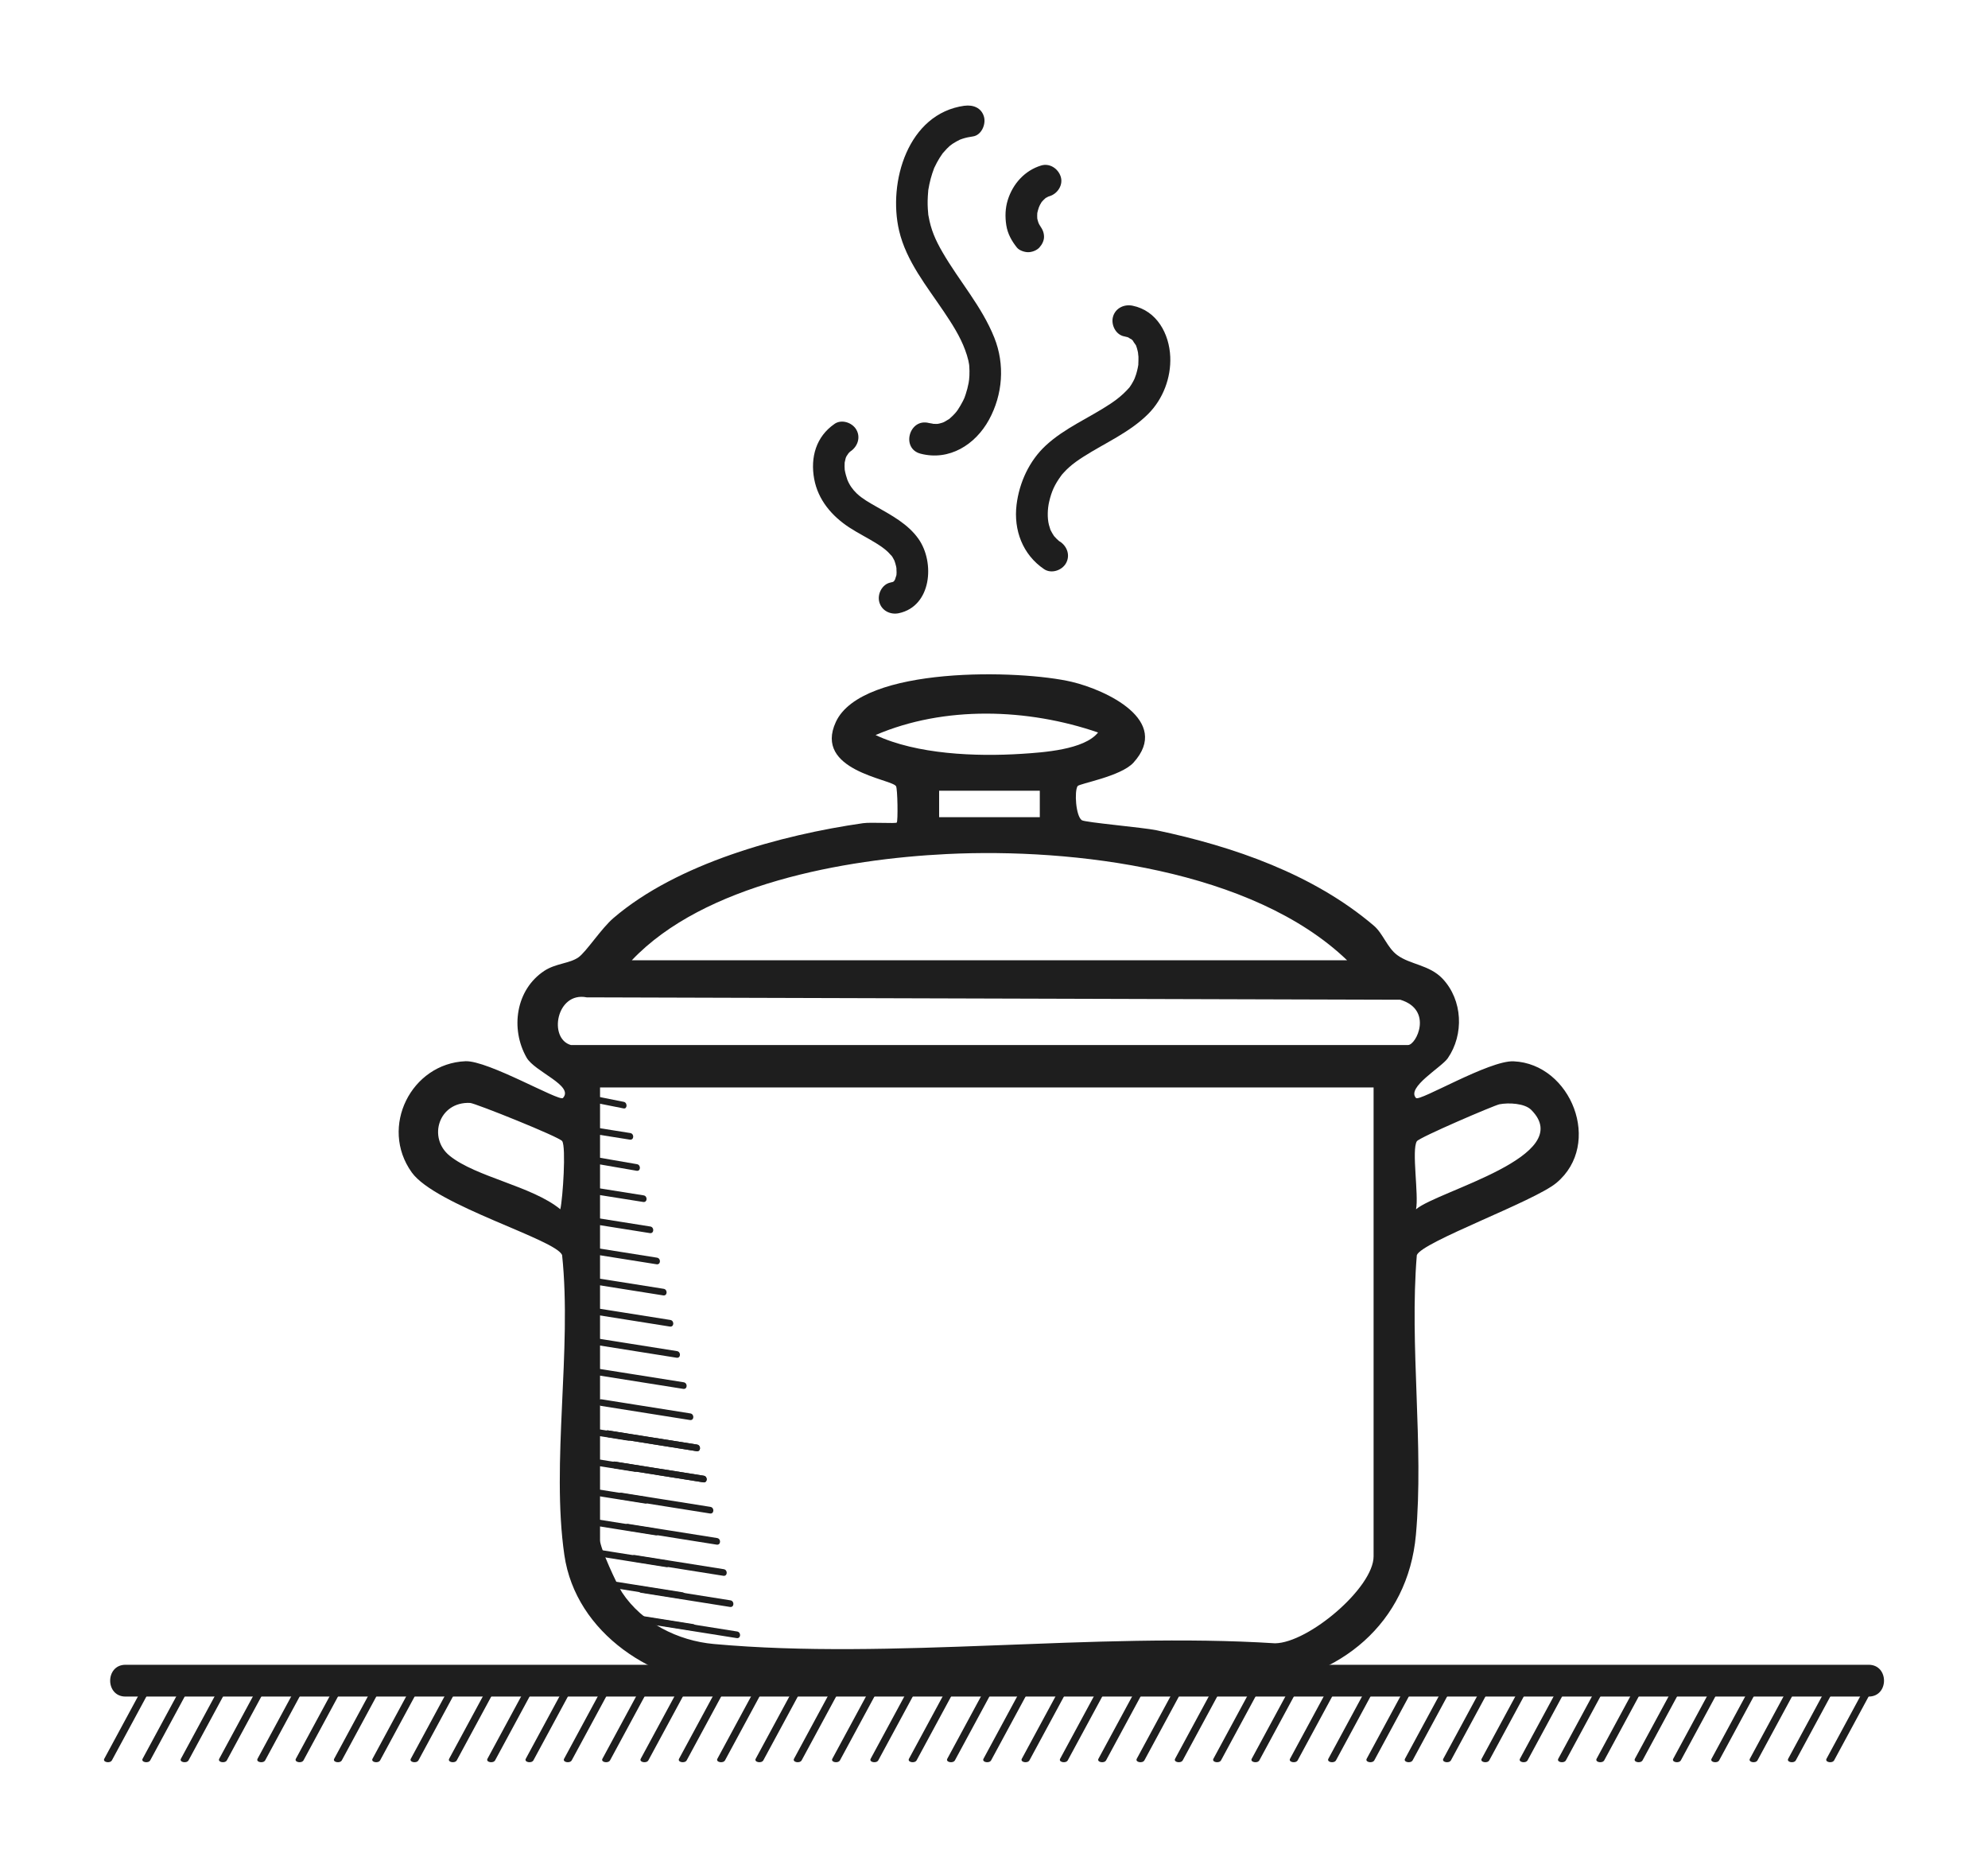 <?xml version="1.0" encoding="UTF-8"?>
<svg id="Camada_1" data-name="Camada 1" xmlns="http://www.w3.org/2000/svg" viewBox="0 0 1817 1707">
  <defs>
    <style>
      .cls-1 {
        fill: #1e1e1e;
      }
    </style>
  </defs>
  <g>
    <path class="cls-1" d="M1036,696.98c-11.51,12.7-49.58,19.13-51.1,21.48-3.06,4.75-1.65,27.36,3.87,31.17,2.96,2.05,56.03,6.6,68.29,9.19,70.41,14.85,143.22,40.06,198.56,87.15,8.5,7.23,12.16,20.07,21.47,26.95,11.84,8.75,29.38,8.84,41.39,21.56,18.46,19.56,19.72,51,4.74,72.72-5.75,8.33-37.98,26.61-29.02,36.31,3.25,3.52,66.87-34.51,89.2-33.53,52.67,2.3,81.62,75.61,39.16,111.09-20.37,17.02-123.5,54.16-127.61,66.09-6.85,82.84,6.56,173.99-.85,255.8-7.31,80.59-69.45,131.47-147.69,138.02-153.69,12.87-324.04-9.61-479.52.26-68.66-1.84-140.68-48.15-151.09-120.09-12.15-83.99,7.08-187.82-2.04-273.98-4.84-14.11-115.79-45.45-137.42-75.65-29.81-41.64-.36-99.54,49.04-101.62,20.63-.87,85.89,37.11,89.13,33.62,10.47-11.28-25.84-23.96-33.22-36.94-15.03-26.43-9.86-62.16,16.24-79.31,10.45-6.87,23.11-6.61,31.22-12.36,7.08-5.02,20.73-26.25,31.93-35.86,58.25-49.98,153.12-75.92,228.06-86.69,7.39-1.06,29.8.5,30.89-.59,1.18-1.17.78-30.98-.68-33.27-4.2-6.58-75.59-14.15-55-58.66,23.83-51.52,168.85-47.74,215.69-36.66,31,7.34,91.3,35.27,56.35,73.82ZM1003.61,669.46c-64.12-22.07-140.43-24.69-203.35,2.34,37.57,17.67,91.81,19.83,133.34,17.17,19.89-1.27,57.5-3.73,70.01-19.51ZM950.36,722.67h-92.01v24.21h92.01v-24.21ZM1231.22,877.63c-86.29-82.78-249.61-102.79-365.84-97.08-93.51,4.59-221.91,27.43-287.9,97.08h653.74ZM521.79,955.11h765.12c7.54,0,23.24-32.11-7.02-41.4l-743.65-2.18c-27.72-5.52-35.3,37.68-14.45,43.58ZM1255.44,993.85h-707.01v414.04c0,6.63,15.27,40.18,20.18,47.61,18.31,27.69,51.01,44.05,83.73,47.02,162.68,14.79,348.01-11.13,513.09-.63,30.66-.47,90.01-50.89,90.01-79.48v-428.56ZM513.87,1042.94c-2.47-3.83-79.66-34.72-84.21-34.93-28.78-1.3-38.86,31.97-18.7,48.28,24.14,19.54,75.19,27.65,101.17,48.91,2.34-10.64,5.31-56.72,1.73-62.26ZM1399.55,1014.39c-6.08-6.1-20.67-6.76-29.11-5.13-4.62.89-73.27,30.29-75.47,33.79-4.97,7.94,1.91,49.2-.75,62.18,19.58-16.88,147.63-48.44,105.32-90.84Z"/>
    <g>
      <path class="cls-1" d="M673.7,1491.09c-27.06-4.3-54.12-8.6-81.18-12.9-3.9-.62-4.23,5.42-.38,6.04,27.06,4.3,54.12,8.6,81.18,12.9,3.9.62,4.23-5.42.38-6.04h0Z"/>
      <path class="cls-1" d="M667.6,1462.62c-27.06-4.3-54.12-8.6-81.18-12.9-3.9-.62-4.23,5.42-.38,6.04,27.06,4.3,54.12,8.6,81.18,12.9,3.9.62,4.23-5.42.38-6.04h0Z"/>
      <path class="cls-1" d="M661.49,1434.15c-27.06-4.3-54.12-8.6-81.18-12.9-3.9-.62-4.23,5.42-.38,6.04,27.06,4.3,54.12,8.6,81.18,12.9,3.9.62,4.23-5.42.38-6.04h0Z"/>
      <path class="cls-1" d="M655.39,1405.68c-27.06-4.3-54.12-8.6-81.18-12.9-3.9-.62-4.23,5.42-.38,6.04,27.06,4.3,54.12,8.6,81.18,12.9,3.9.62,4.23-5.42.38-6.04h0Z"/>
      <path class="cls-1" d="M649.28,1377.2c-27.06-4.3-54.12-8.6-81.18-12.9-3.9-.62-4.23,5.42-.38,6.04,27.06,4.3,54.12,8.6,81.18,12.9,3.9.62,4.23-5.42.38-6.04h0Z"/>
      <path class="cls-1" d="M643.18,1348.73c-27.06-4.3-54.12-8.6-81.18-12.9-3.9-.62-4.23,5.42-.38,6.04,27.06,4.3,54.12,8.6,81.18,12.9,3.9.62,4.23-5.42.38-6.04h0Z"/>
      <path class="cls-1" d="M643.18,1348.73c-27.06-4.3-54.12-8.6-81.18-12.9-3.9-.62-4.23,5.42-.38,6.04,27.06,4.3,54.12,8.6,81.18,12.9,3.9.62,4.23-5.42.38-6.04h0Z"/>
      <path class="cls-1" d="M580.22,1339.05c-20.48-3.25-40.95-6.51-61.43-9.76.3,2.08.59,4.15.87,6.23,20.06,3.19,40.13,6.38,60.19,9.56,3.9.62,4.23-5.42.38-6.04Z"/>
      <path class="cls-1" d="M589.91,1368.1c-22.68-3.6-45.37-7.21-68.05-10.81.14,2.05.27,4.1.37,6.16,22.43,3.56,44.87,7.13,67.3,10.69,3.9.62,4.23-5.42.38-6.04Z"/>
      <path class="cls-1" d="M599.59,1397.16c-25.61-4.07-51.22-8.14-76.84-12.21.08,2.06.2,4.11.36,6.15,25.37,4.03,50.73,8.06,76.1,12.09,3.9.62,4.23-5.42.38-6.04Z"/>
      <path class="cls-1" d="M609.28,1426.21c-27.06-4.3-54.12-8.6-81.18-12.9-1.3-.21-2.16.35-2.64,1.18.12,1.25.25,2.5.34,3.75.45.54,1.07.97,1.92,1.11,27.06,4.3,54.12,8.6,81.18,12.9,3.9.62,4.23-5.42.38-6.04Z"/>
      <path class="cls-1" d="M623.81,1455.27c-27.06-4.3-54.12-8.6-81.18-12.9-3.9-.62-4.23,5.42-.38,6.04,27.06,4.3,54.12,8.6,81.18,12.9,3.9.62,4.23-5.42.38-6.04h0Z"/>
      <path class="cls-1" d="M633.49,1484.32c-27.06-4.3-54.12-8.6-81.18-12.9-3.9-.62-4.23,5.42-.38,6.04,27.06,4.3,54.12,8.6,81.18,12.9,3.9.62,4.23-5.42.38-6.04h0Z"/>
      <path class="cls-1" d="M637.07,1320.26c-27.06-4.3-54.12-8.6-81.18-12.9-3.9-.62-4.23,5.42-.38,6.04,27.06,4.3,54.12,8.6,81.18,12.9,3.9.62,4.23-5.42.38-6.04h0Z"/>
      <path class="cls-1" d="M637.07,1320.26c-27.06-4.3-54.12-8.6-81.18-12.9-3.9-.62-4.23,5.42-.38,6.04,27.06,4.3,54.12,8.6,81.18,12.9,3.9.62,4.23-5.42.38-6.04h0Z"/>
      <path class="cls-1" d="M574.12,1310.58c-18.52-2.94-37.03-5.88-55.55-8.83-.03,2.03-.15,4.04-.25,6.06,18.47,2.94,36.95,5.87,55.43,8.81,3.9.62,4.23-5.42.38-6.04Z"/>
      <path class="cls-1" d="M630.97,1291.79c-27.06-4.3-54.12-8.6-81.18-12.9-3.9-.62-4.23,5.42-.38,6.04,27.06,4.3,54.12,8.6,81.18,12.9,3.9.62,4.23-5.42.38-6.04h0Z"/>
      <path class="cls-1" d="M624.86,1263.32c-27.06-4.3-54.12-8.6-81.18-12.9-3.9-.62-4.23,5.42-.38,6.04,27.06,4.3,54.12,8.6,81.18,12.9,3.9.62,4.23-5.42.38-6.04h0Z"/>
      <path class="cls-1" d="M618.76,1234.85c-27.06-4.3-54.12-8.6-81.18-12.9-3.9-.62-4.23,5.42-.38,6.04,27.06,4.3,54.12,8.6,81.18,12.9,3.9.62,4.23-5.42.38-6.04h0Z"/>
      <path class="cls-1" d="M612.65,1206.37c-27.06-4.3-54.12-8.6-81.18-12.9-3.9-.62-4.23,5.42-.38,6.04,27.06,4.3,54.12,8.6,81.18,12.9,3.9.62,4.23-5.42.38-6.04h0Z"/>
      <path class="cls-1" d="M606.55,1177.9c-27.06-4.3-54.12-8.6-81.18-12.9-.06,0-.1.01-.16,0-.87.83-1.84,1.56-2.86,2.22-.26,1.59.57,3.48,2.64,3.81,27.06,4.3,54.12,8.6,81.18,12.9,3.9.62,4.23-5.42.38-6.04Z"/>
      <path class="cls-1" d="M600.44,1149.43c-23.62-3.75-47.24-7.51-70.86-11.26.21,2.07.39,4.13.63,6.2,23.29,3.7,46.57,7.4,69.86,11.1,3.9.62,4.23-5.42.38-6.04Z"/>
      <path class="cls-1" d="M594.34,1120.96c-22.32-3.55-44.64-7.09-66.97-10.64.12,2.06.28,4.11.42,6.16,22.06,3.5,44.12,7.01,66.17,10.51,3.9.62,4.23-5.42.38-6.04Z"/>
      <path class="cls-1" d="M588.23,1092.49c-20.72-3.29-41.44-6.58-62.16-9.88.09,2.05.17,4.09.26,6.14,20.51,3.26,41.02,6.52,61.53,9.78,3.9.62,4.23-5.42.37-6.04Z"/>
      <path class="cls-1" d="M582.21,1064c-19.16-3.31-38.32-6.63-57.47-9.94.11,2.04.21,4.09.32,6.13,18.95,3.28,37.9,6.55,56.84,9.83,3.75.65,4.03-5.38.31-6.02Z"/>
      <path class="cls-1" d="M576.03,1035.54c-17.78-2.83-35.57-5.65-53.35-8.48.2,2.06.42,4.13.59,6.19,17.46,2.77,34.92,5.55,52.38,8.32,3.9.62,4.23-5.42.38-6.04Z"/>
      <path class="cls-1" d="M570.13,1007.03c-17.22-3.44-34.44-6.87-51.66-10.31.34,1.1.63,2.25.84,3.5.15.93.24,1.86.39,2.79,16.74,3.34,33.49,6.68,50.23,10.02,3.51.7,3.68-5.31.21-6Z"/>
    </g>
  </g>
  <path class="cls-1" d="M762.77,387.41c-16.93,11.63-22.22,30.62-18.63,50.26,3.52,19.25,16.21,34.05,32.19,44.47,8.08,5.27,16.77,9.52,24.94,14.65,3.74,2.35,7.12,4.66,10.31,7.68.5.48,4.47,4.97,2.88,2.79,1.07,1.46,1.97,3.05,2.8,4.67.73,1.55.79,1.66.18.32.32.87.61,1.74.87,2.63.52,1.76.96,3.58,1.21,5.4-.41-3.09-.04,2.35-.05,2.93-.02.89-.06,1.77-.15,2.66.26-1.69.24-1.69-.06,0-.19.68-1.94,5.49-.49,2.45-.28.59-2.94,4.96-.95,2.04-.52.59-1.07,1.14-1.65,1.65,1.42-1.04,1.44-1.12.06-.22-1.46.74-1.42.75.11,0-.82.26-1.66.47-2.51.62-7.68,1.64-12.14,10.62-10.15,17.87,2.18,7.94,10.17,11.79,17.87,10.15,29.95-6.4,33.05-46.41,18-67.84-9.62-13.7-24.76-21.67-38.96-29.77-6.04-3.45-12.36-6.95-17.41-11.71-3.91-3.69-6.86-7.98-8.75-12.78-.63-1.59-1.94-6.26-2.39-9.13-.27-1.74.02-.11.05.19-.07-.97-.14-1.94-.16-2.92s.16-4.62.06-3.78.62-2.66.85-3.54c.02-.09.72-2.27.19-.85-.48,1.3.54-1.11.69-1.37.41-.72,2.7-3.73,1.25-2.1.46-.52.95-1.03,1.46-1.5,1.86-1.68-2.75,1.73,1-.85,6.46-4.44,9.38-12.75,5.21-19.88-3.74-6.4-13.38-9.68-19.88-5.21h0Z"/>
  <path class="cls-1" d="M968.98,495.15c-3.88-2.62.89.93-1.16-.79-.73-.61-1.42-1.26-2.1-1.92-.83-.82-1.64-1.67-2.39-2.57.4.48,1.34,1.98-.23-.38-1.02-1.53-1.93-3.12-2.75-4.77-1.94-3.85.43,1.44-.41-.99-.45-1.32-.88-2.64-1.22-4-1.6-6.21-1.35-14.6.21-21.23,2.2-9.37,4.91-15.47,10.86-23.62,1.03-1.42.79-1.09,2.5-2.98,1.51-1.68,3.12-3.27,4.79-4.78,4-3.6,8.41-6.64,12.94-9.55,20.01-12.82,42.39-22.22,59.44-39.27,13.53-13.53,20.94-33.06,20.14-52.19-.89-21.12-12.32-42.23-34.48-46.72-7.68-1.56-15.69,2.22-17.87,10.15-1.97,7.17,2.42,16.31,10.15,17.87,1.06.21,2.08.48,3.12.75.44.11,2.87,1.08,1.15.33-1.95-.85,4.61,3.21,1.38.63,1.21.97,2.25,2.11,3.31,3.23-2.14-2.25.95,1.87,1.65,2.89,2.04,2.98-.5-1.64.25.39.28.77.55,1.55.8,2.33.56,1.82.95,3.66,1.31,5.52-.58-2.97.11,1.53.16,2.61.09,2.24-.07,4.45-.12,6.68-.1,4.23.35-1.65-.04.86-.14.9-.3,1.8-.49,2.69-.41,2.01-.92,4.01-1.54,5.97-.26.84-2,5.28-.96,2.92-.91,2.06-1.98,4.07-3.15,5.99-.58.95-1.2,1.88-1.85,2.79-1.32,1.87,1.31-1.51-.18.21-1.68,1.94-3.48,3.76-5.34,5.51-3.73,3.5-7.72,6.51-11.97,9.34-19.47,12.97-41.53,21.97-58.92,37.99-15.19,13.99-24.34,33.93-26.84,54.23-2.85,23.17,5.56,45.68,25.18,58.92,6.51,4.39,16.1,1.25,19.88-5.21,4.18-7.16,1.31-15.47-5.21-19.88h0Z"/>
  <path class="cls-1" d="M881.46,96.64c-51.72,7.16-70.01,69.93-59.71,114.11,6.5,27.88,25.41,50.99,41.03,74.24,7.36,10.95,14.75,22.41,19.32,34.85,1.16,3.16,2.22,6.36,2.96,9.64.32,1.43.62,2.89.82,4.34-.32-2.3-.04.19,0,.56.22,2.99.28,5.99.14,8.99-.07,1.51-.19,3.02-.35,4.52.28-2.51-.37,2.09-.37,2.13-.65,3.46-1.54,6.88-2.65,10.23-1.21,3.64-1.09,3.33-2.49,6.16s-3.03,5.48-4.74,8.13c-.32.49-2.16,2.91-.67,1.03-1.14,1.44-2.38,2.81-3.67,4.11-.95.96-1.94,1.87-2.96,2.75-3.11,2.68,2.15-1.26-1.27.92-1.1.7-2.19,1.39-3.34,2-.76.4-1.53.78-2.31,1.13,1.5-.65,1.46-.68-.11-.09-.83.19-1.64.49-2.46.69-.83.2-1.67.37-2.52.5,1.72-.24,1.72-.29-.02-.14-1.33-.07-2.66,0-3.99-.09,3.03.19-2.34-.55-3.02-.73-18.11-4.72-25.83,23.3-7.72,28.02,26.25,6.84,50.09-8.21,62.54-30.96,12.66-23.13,14.66-50.61,4.88-75.08-11.48-28.72-32.11-51.69-47.42-78.22-6.37-11.03-10.53-20.36-12.72-33.09-.8-4.67.13,2.75-.27-1.98-.13-1.47-.27-2.94-.36-4.42-.15-2.46-.2-4.94-.16-7.4.04-2.97.28-5.91.52-8.86.39-4.73-.52,2.69.26-1.98.24-1.45.5-2.89.81-4.32.7-3.31,1.57-6.59,2.62-9.8.45-1.36.93-2.71,1.43-4.05,1.16-3.12-.54.98.74-1.75,1.38-2.94,2.9-5.81,4.64-8.56.73-1.16,1.5-2.29,2.29-3.41,1.92-2.72-.92.95,1.06-1.33,4.82-5.55,6.58-7.09,11.77-10.03.97-.55,1.95-1.06,2.94-1.55,1.54-.71,1.62-.75.22-.14.84-.33,1.69-.63,2.55-.91,3.11-1.01,6.29-1.67,9.52-2.11,7.78-1.08,12.03-11.02,10.15-17.87-2.3-8.38-10.07-11.23-17.87-10.15h0Z"/>
  <path class="cls-1" d="M949.96,205.66c3.27,4.1.59.71-.1-.49-.84-1.44-1.85-5.08-.33-.23-.72-2.27-1.42-4.43-1.78-6.8.17,1.29.35,2.57.52,3.86-.41-3.16-.39-6.31.02-9.46l-.52,3.86c.45-3.02,1.33-5.78,2.31-8.65-1.74,5.08-.18.56.61-.83.69-1.21,1.51-2.32,2.26-3.49-2.51,3.92-1.47,1.86-.61.87.45-.52.92-1.02,1.4-1.51.55-.56,1.12-1.09,1.72-1.6.95-.82,2.72-1.59-1.11.81,1.17-.73,2.26-1.54,3.48-2.18s3.76-1.15-.78.23c.76-.23,1.5-.54,2.27-.77,7.27-2.2,12.61-10.27,10.15-17.87-2.37-7.34-10.08-12.51-17.87-10.15-15.03,4.55-25.93,16.8-30.53,31.6-2.34,7.53-2.53,15.3-1.33,23.02s4.88,14.32,9.68,20.35c2.17,2.72,6.96,4.26,10.27,4.26,3.56,0,7.82-1.58,10.27-4.26s4.43-6.4,4.26-10.27c-.18-4.09-1.72-7.1-4.26-10.27h0Z"/>
  <g>
    <path class="cls-1" d="M114.73,1550.57h1593.19c18.7,0,18.73-29.06,0-29.06H114.73c-18.7,0-18.73,29.06,0,29.06h0Z"/>
    <g>
      <g>
        <path class="cls-1" d="M102.31,1608.81c11.88-21.99,23.76-43.97,35.64-65.96,1.71-3.17-5.31-4.54-7-1.4-11.88,21.99-23.76,43.97-35.64,65.96-1.71,3.17,5.31,4.54,7,1.4h0Z"/>
        <path class="cls-1" d="M137.34,1608.81c11.88-21.99,23.76-43.97,35.64-65.96,1.71-3.17-5.31-4.54-7-1.4-11.88,21.99-23.76,43.97-35.64,65.96-1.71,3.17,5.31,4.54,7,1.4h0Z"/>
        <path class="cls-1" d="M172.36,1608.81c11.88-21.99,23.76-43.97,35.64-65.96,1.71-3.17-5.31-4.54-7-1.4-11.88,21.99-23.76,43.97-35.64,65.96-1.71,3.17,5.31,4.54,7,1.4h0Z"/>
        <path class="cls-1" d="M207.38,1608.81c11.88-21.99,23.76-43.97,35.64-65.96,1.71-3.17-5.31-4.54-7-1.4-11.88,21.99-23.76,43.97-35.64,65.96-1.71,3.17,5.31,4.54,7,1.4h0Z"/>
        <path class="cls-1" d="M242.4,1608.81c11.88-21.99,23.76-43.97,35.64-65.96,1.71-3.17-5.31-4.54-7-1.4-11.88,21.99-23.76,43.97-35.64,65.96-1.71,3.17,5.31,4.54,7,1.4h0Z"/>
        <path class="cls-1" d="M277.43,1608.81c11.88-21.99,23.76-43.97,35.64-65.96,1.71-3.17-5.31-4.54-7-1.4-11.88,21.99-23.76,43.97-35.64,65.96-1.71,3.17,5.31,4.54,7,1.4h0Z"/>
        <path class="cls-1" d="M312.45,1608.81c11.88-21.99,23.76-43.97,35.64-65.96,1.71-3.17-5.31-4.54-7-1.4-11.88,21.99-23.76,43.97-35.64,65.96-1.71,3.17,5.31,4.54,7,1.4h0Z"/>
        <path class="cls-1" d="M347.47,1608.81c11.88-21.99,23.76-43.97,35.64-65.96,1.71-3.17-5.31-4.54-7-1.4-11.88,21.99-23.76,43.97-35.64,65.96-1.71,3.17,5.31,4.54,7,1.4h0Z"/>
        <path class="cls-1" d="M382.49,1608.81c11.88-21.99,23.76-43.97,35.64-65.96,1.71-3.17-5.31-4.54-7-1.4-11.88,21.99-23.76,43.97-35.64,65.96-1.71,3.17,5.31,4.54,7,1.4h0Z"/>
        <path class="cls-1" d="M417.52,1608.81c11.88-21.99,23.76-43.97,35.64-65.96,1.71-3.17-5.31-4.54-7-1.4-11.88,21.99-23.76,43.97-35.64,65.96-1.71,3.17,5.31,4.54,7,1.4h0Z"/>
        <path class="cls-1" d="M452.54,1608.81c11.88-21.99,23.76-43.97,35.64-65.96,1.71-3.17-5.31-4.54-7-1.4-11.88,21.99-23.76,43.97-35.64,65.96-1.71,3.17,5.31,4.54,7,1.4h0Z"/>
        <path class="cls-1" d="M487.56,1608.81c11.88-21.99,23.76-43.97,35.64-65.96,1.71-3.17-5.31-4.54-7-1.4-11.88,21.99-23.76,43.97-35.64,65.96-1.71,3.17,5.31,4.54,7,1.4h0Z"/>
        <path class="cls-1" d="M522.58,1608.81c11.88-21.99,23.76-43.97,35.64-65.96,1.71-3.17-5.31-4.54-7-1.4-11.88,21.99-23.76,43.97-35.64,65.96-1.71,3.17,5.31,4.54,7,1.4h0Z"/>
        <path class="cls-1" d="M557.61,1608.81c11.88-21.99,23.76-43.97,35.64-65.96,1.71-3.17-5.31-4.54-7-1.4-11.88,21.99-23.76,43.97-35.64,65.96-1.71,3.17,5.31,4.54,7,1.4h0Z"/>
        <path class="cls-1" d="M592.63,1608.81c11.88-21.99,23.76-43.97,35.64-65.96,1.71-3.17-5.31-4.54-7-1.4-11.88,21.99-23.76,43.97-35.64,65.96-1.71,3.17,5.31,4.54,7,1.4h0Z"/>
        <path class="cls-1" d="M627.65,1608.81c11.88-21.99,23.76-43.97,35.64-65.96,1.71-3.17-5.31-4.54-7-1.4-11.88,21.99-23.76,43.97-35.64,65.96-1.71,3.17,5.31,4.54,7,1.4h0Z"/>
        <path class="cls-1" d="M662.68,1608.81c11.88-21.99,23.76-43.97,35.64-65.96,1.71-3.17-5.31-4.54-7-1.4-11.88,21.99-23.76,43.97-35.64,65.96-1.71,3.17,5.31,4.54,7,1.4h0Z"/>
        <path class="cls-1" d="M697.7,1608.81c11.88-21.99,23.76-43.97,35.64-65.96,1.71-3.17-5.31-4.54-7-1.4-11.88,21.99-23.76,43.97-35.64,65.96-1.71,3.17,5.31,4.54,7,1.4h0Z"/>
        <path class="cls-1" d="M732.72,1608.81c11.88-21.99,23.76-43.97,35.64-65.96,1.71-3.17-5.31-4.54-7-1.4-11.88,21.99-23.76,43.97-35.64,65.96-1.71,3.17,5.31,4.54,7,1.4h0Z"/>
        <path class="cls-1" d="M767.74,1608.81c11.88-21.99,23.76-43.97,35.64-65.96,1.71-3.17-5.31-4.54-7-1.4-11.88,21.99-23.76,43.97-35.64,65.96-1.71,3.17,5.31,4.54,7,1.4h0Z"/>
        <path class="cls-1" d="M802.77,1608.81c11.88-21.99,23.76-43.97,35.64-65.96,1.71-3.17-5.31-4.54-7-1.4-11.88,21.99-23.76,43.97-35.64,65.96-1.71,3.17,5.31,4.54,7,1.4h0Z"/>
        <path class="cls-1" d="M837.79,1608.81c11.88-21.99,23.76-43.97,35.64-65.96,1.71-3.17-5.31-4.54-7-1.4-11.88,21.99-23.76,43.97-35.64,65.96-1.71,3.17,5.31,4.54,7,1.4h0Z"/>
        <path class="cls-1" d="M872.81,1608.81c11.88-21.99,23.76-43.97,35.64-65.96,1.71-3.17-5.31-4.54-7-1.4-11.88,21.99-23.76,43.97-35.64,65.96-1.71,3.17,5.31,4.54,7,1.4h0Z"/>
      </g>
      <g>
        <path class="cls-1" d="M905.9,1608.81c11.88-21.99,23.76-43.97,35.64-65.96,1.71-3.17-5.31-4.54-7-1.4-11.88,21.99-23.76,43.97-35.64,65.96-1.71,3.17,5.31,4.54,7,1.4h0Z"/>
        <path class="cls-1" d="M940.93,1608.81c11.88-21.99,23.76-43.97,35.64-65.96,1.71-3.17-5.31-4.54-7-1.4-11.88,21.99-23.76,43.97-35.64,65.96-1.71,3.17,5.31,4.54,7,1.4h0Z"/>
        <path class="cls-1" d="M975.95,1608.81c11.88-21.99,23.76-43.97,35.64-65.96,1.71-3.17-5.31-4.54-7-1.4-11.88,21.99-23.76,43.97-35.64,65.96-1.71,3.17,5.31,4.54,7,1.4h0Z"/>
        <path class="cls-1" d="M1010.97,1608.81c11.88-21.99,23.76-43.97,35.64-65.96,1.71-3.17-5.31-4.54-7-1.4-11.88,21.99-23.76,43.97-35.64,65.96-1.71,3.17,5.31,4.54,7,1.4h0Z"/>
        <path class="cls-1" d="M1045.99,1608.81c11.88-21.99,23.76-43.97,35.64-65.96,1.71-3.17-5.31-4.54-7-1.4-11.88,21.99-23.76,43.97-35.64,65.96-1.71,3.17,5.31,4.54,7,1.4h0Z"/>
        <path class="cls-1" d="M1081.02,1608.81c11.88-21.99,23.76-43.97,35.64-65.96,1.71-3.17-5.31-4.54-7-1.4-11.88,21.99-23.76,43.97-35.64,65.96-1.71,3.17,5.31,4.54,7,1.4h0Z"/>
        <path class="cls-1" d="M1116.04,1608.81c11.88-21.99,23.76-43.97,35.64-65.96,1.71-3.17-5.31-4.54-7-1.4-11.88,21.99-23.76,43.97-35.64,65.96-1.71,3.17,5.31,4.54,7,1.4h0Z"/>
        <path class="cls-1" d="M1151.06,1608.81c11.88-21.99,23.76-43.97,35.64-65.96,1.71-3.17-5.31-4.54-7-1.4-11.88,21.99-23.76,43.97-35.64,65.96-1.71,3.17,5.31,4.54,7,1.4h0Z"/>
        <path class="cls-1" d="M1186.08,1608.81c11.88-21.99,23.76-43.97,35.64-65.96,1.71-3.17-5.31-4.54-7-1.4-11.88,21.99-23.76,43.97-35.64,65.96-1.71,3.17,5.31,4.54,7,1.4h0Z"/>
        <path class="cls-1" d="M1221.11,1608.81c11.88-21.99,23.76-43.97,35.64-65.96,1.71-3.17-5.31-4.54-7-1.4-11.88,21.99-23.76,43.97-35.64,65.96-1.71,3.17,5.31,4.54,7,1.4h0Z"/>
        <path class="cls-1" d="M1256.13,1608.81c11.88-21.99,23.76-43.97,35.64-65.96,1.71-3.17-5.31-4.54-7-1.4-11.88,21.99-23.76,43.97-35.64,65.96-1.71,3.17,5.31,4.54,7,1.4h0Z"/>
        <path class="cls-1" d="M1291.15,1608.81c11.88-21.99,23.76-43.97,35.64-65.96,1.71-3.17-5.31-4.54-7-1.4-11.88,21.99-23.76,43.97-35.64,65.96-1.71,3.17,5.31,4.54,7,1.4h0Z"/>
        <path class="cls-1" d="M1326.17,1608.81c11.88-21.99,23.76-43.97,35.64-65.96,1.71-3.17-5.31-4.54-7-1.4-11.88,21.99-23.76,43.97-35.64,65.96-1.71,3.17,5.31,4.54,7,1.4h0Z"/>
        <path class="cls-1" d="M1361.2,1608.81c11.88-21.99,23.76-43.97,35.64-65.96,1.71-3.17-5.31-4.54-7-1.4-11.88,21.99-23.76,43.97-35.64,65.96-1.71,3.17,5.31,4.54,7,1.4h0Z"/>
        <path class="cls-1" d="M1396.22,1608.81c11.88-21.99,23.76-43.97,35.64-65.96,1.71-3.17-5.31-4.54-7-1.4-11.88,21.99-23.76,43.97-35.64,65.96-1.71,3.17,5.31,4.54,7,1.4h0Z"/>
        <path class="cls-1" d="M1431.24,1608.81c11.88-21.99,23.76-43.97,35.64-65.96,1.71-3.17-5.31-4.54-7-1.4-11.88,21.99-23.76,43.97-35.64,65.96-1.71,3.17,5.31,4.54,7,1.4h0Z"/>
        <path class="cls-1" d="M1466.27,1608.81c11.88-21.99,23.76-43.97,35.64-65.96,1.71-3.17-5.31-4.54-7-1.4-11.88,21.99-23.76,43.97-35.64,65.96-1.71,3.17,5.31,4.54,7,1.4h0Z"/>
        <path class="cls-1" d="M1501.29,1608.81c11.88-21.99,23.76-43.97,35.64-65.96,1.71-3.17-5.31-4.54-7-1.4-11.88,21.99-23.76,43.97-35.64,65.96-1.71,3.17,5.31,4.54,7,1.4h0Z"/>
        <path class="cls-1" d="M1536.31,1608.81c11.88-21.99,23.76-43.97,35.64-65.96,1.71-3.17-5.31-4.54-7-1.4-11.88,21.99-23.76,43.97-35.64,65.96-1.71,3.17,5.31,4.54,7,1.4h0Z"/>
        <path class="cls-1" d="M1571.33,1608.81c11.88-21.99,23.76-43.97,35.64-65.96,1.71-3.17-5.31-4.54-7-1.4-11.88,21.99-23.76,43.97-35.64,65.96-1.71,3.17,5.31,4.54,7,1.4h0Z"/>
        <path class="cls-1" d="M1606.36,1608.81c11.88-21.99,23.76-43.97,35.64-65.96,1.71-3.17-5.31-4.54-7-1.4-11.88,21.99-23.76,43.97-35.64,65.96-1.71,3.17,5.31,4.54,7,1.4h0Z"/>
        <path class="cls-1" d="M1641.38,1608.81c11.88-21.99,23.76-43.97,35.64-65.96,1.71-3.17-5.31-4.54-7-1.4-11.88,21.99-23.76,43.97-35.64,65.96-1.71,3.17,5.31,4.54,7,1.4h0Z"/>
        <path class="cls-1" d="M1676.4,1608.81c11.88-21.99,23.76-43.97,35.64-65.96,1.71-3.17-5.31-4.54-7-1.4-11.88,21.99-23.76,43.97-35.64,65.96-1.71,3.17,5.31,4.54,7,1.4h0Z"/>
      </g>
    </g>
  </g>
</svg>